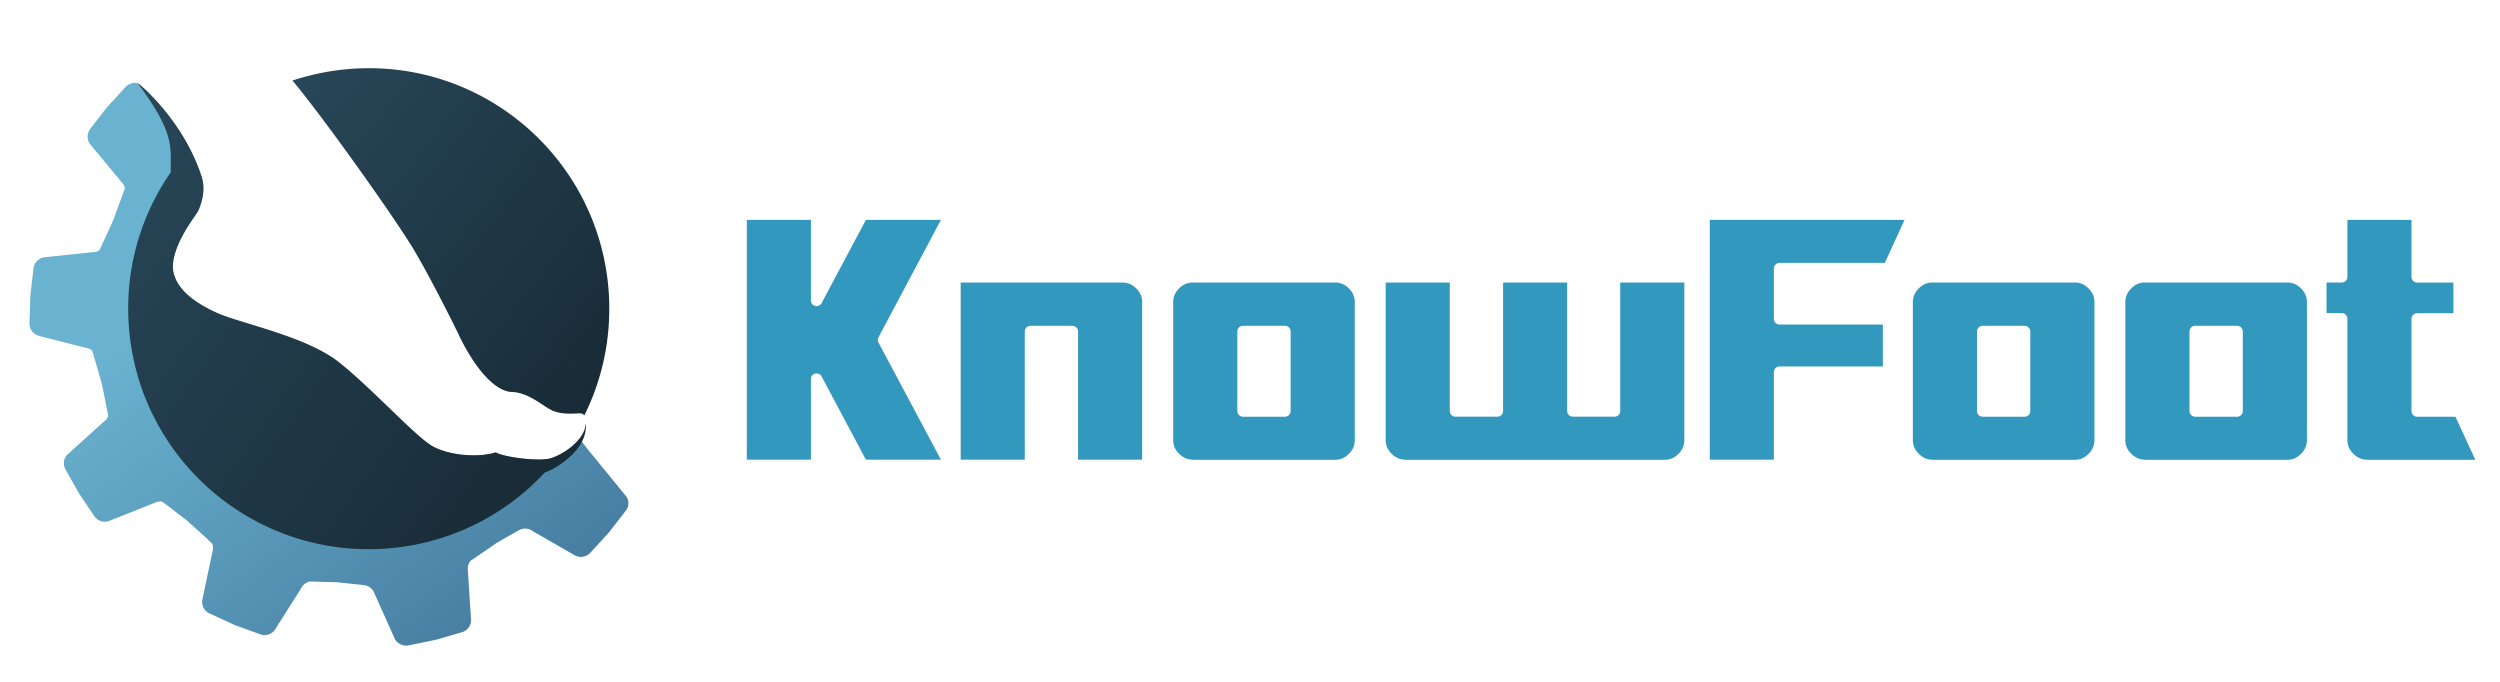 <svg xmlns="http://www.w3.org/2000/svg" viewBox="0 0 440 120"><linearGradient id="A" gradientUnits="userSpaceOnUse" x1="82.044" y1="113.798" x2="12.964" y2="22.126"><stop offset="0" stop-color="#477ea2"/><stop offset=".69" stop-color="#6ab3d0"/></linearGradient><path d="M110.3 89.65l-.27.38-2.86 3.68-3.23 3.53c-.07.08-.15.15-.23.23-.66.57-1.6.7-2.38.36l-.42-.24-7.16-4.12a2.67 2.67 0 0 0-.43-.25 2.23 2.23 0 0 0-2.11.17c.01-.01-2.72 1.5-4.06 2.34l-3.84 2.64-.47.3c-.3.38-.5.85-.52 1.35a1.66 1.66 0 0 0 .03.44l.56 8.74c-.03.84-.54 1.6-1.3 1.96l-.45.15-4.48 1.3-4.7.96-.32.05c-.87.07-1.7-.37-2.14-1.1l-.2-.44-3.37-7.54a2.67 2.67 0 0 0-.2-.46c-.33-.56-.9-.95-1.52-1.07l-.2-.03c-.03 0-.07-.01-.1-.01h.03l-4.7-.5-4.76-.12c-.5.12-.94.4-1.25.8a2.35 2.35 0 0 0-.24.37l-4.68 7.4a2.25 2.25 0 0 1-2.21.81l-.45-.14L41.3 110l-4.36-2-.28-.14c-.75-.45-1.16-1.3-1.08-2.15l.1-.47 1.7-8.08c.05-.16.1-.33.1-.5.03-.34-.01-.68-.13-1-.17-.1-.94-.86-1-.94l-3.56-3.2-3.7-2.83-.57-.4a2.4 2.4 0 0 0-.92.06 2.05 2.05 0 0 0-.41.16l-7.7 3.06-.42.17a2.27 2.27 0 0 1-2.27-.64l-.28-.38-2.6-3.86-2.36-4.17-.14-.28a2.25 2.25 0 0 1 .39-2.37l.36-.32 6.13-5.53c.14-.1.26-.2.37-.33.17-.2.3-.4.4-.64-.08-.2-.86-4.52-1.26-6.08l-1.58-5.43c-.2-.16-.42-.3-.66-.38-.14-.05-.28-.1-.43-.1l-8.48-2.17c-.8-.3-1.36-1-1.46-1.85l-.01-.47.15-4.66.54-4.76.05-.32c.2-.85.87-1.5 1.7-1.7l.48-.05 8.2-.87c.17 0 .34-.02.5-.05.24-.05.47-.15.68-.27.04-.15 1.9-3.98 2.5-5.47l2-5.46c-.06-.27-.17-.53-.33-.76-.08-.12-.17-.23-.28-.34L15.8 25.3c-.47-.7-.5-1.6-.1-2.36l.27-.38 2.86-3.68 3.23-3.53c.07-.08.15-.15.23-.22.52-.45 1.22-.63 1.87-.5 1.42 1.04 8.3 7.28 11.3 16.5.87 2.68-.3 5.4-.66 6.12s-4.52 5.8-4.4 9.98c.28 3.5 3.67 6.04 7.8 7.9s15.67 4.1 21.44 8.68 13.5 13.12 16.48 14.78c3 1.66 8.1 2.03 11.12 1.07 1.43.87 7.76 1.67 9.73 1.02 1.55-.5 3.72-1.76 5.02-3.48l1.66 2.15c.9 1.06 6.25 7.64 6.25 7.64l.3.35c.5.66.53 1.58.1 2.32z" fill="url(#A)"/><linearGradient id="B" gradientUnits="userSpaceOnUse" x1="111.544" y1="61.96" x2="51.058" y2="14.703"><stop offset="0" stop-color="#182b36"/><stop offset="1" stop-color="#284759"/></linearGradient><path d="M102.85 73.1c-.18-.22-.45-.35-.83-.35-1.2.03-3.28.26-4.96-.57-1.68-.82-4.14-3.2-7.23-3.2-4.95-.65-9.2-10.3-9.2-10.3s-4.15-8.5-7.54-14.3c-3.26-5.6-16.58-24.25-21.62-30.2a42.68 42.68 0 0 1 10.75-2.09c23.33-1.48 43.44 16.22 44.93 39.55.48 7.68-1.1 15.02-4.3 21.45z" fill="url(#B)"/><linearGradient id="C" gradientUnits="userSpaceOnUse" x1="91.624" y1="93.251" x2="9.406" y2="35.681"><stop offset="0" stop-color="#182b36"/><stop offset="1" stop-color="#284759"/></linearGradient><path d="M100.46 80.23c-1.77 1.67-3.4 2.53-4.6 2.95a42.15 42.15 0 0 1-28.28 13.39c-23.33 1.48-43.44-16.22-44.93-39.55-.63-9.87 2.18-19.16 7.4-26.7-.1-4.37.95-6.6-5.86-15.74 1.42 1.04 8.3 7.28 11.3 16.5.87 2.68-.3 5.4-.66 6.12s-4.52 5.8-4.4 9.98c.28 3.5 3.67 6.04 7.8 7.9s15.67 4.1 21.44 8.68 13.5 13.12 16.48 14.78c3 1.66 8.1 2.03 11.12 1.07 1.43.87 7.76 1.67 9.73 1.02s4.95-2.5 5.87-5c.12-.44.2-.84.23-1.2.13 1.4-.2 3.52-2.62 5.8z" fill="url(#C)"/><path d="M152.4 80.9l-7.8-14.65c-.18-.33-.52-.53-.88-.53-.08 0-.16.01-.24.03a.99.99 0 0 0-.76.97V80.9h-11.28V38.7h11.28v14.18c0 .46.3.86.76.97.08.02.16.03.24.03.36 0 .7-.2.88-.53l7.8-14.65h13.2l-10.98 20.66a.98.98 0 0 0 0 .94l10.98 20.6h-13.2zm37.34 0V58.34c0-.55-.45-1-1-1h-7.38c-.55 0-1 .45-1 1V80.9h-11.28V49.73h28.5c.9 0 1.7.34 2.4 1.04s1.04 1.48 1.04 2.4V80.9h-11.27zm20.18 0c-.9 0-1.7-.34-2.4-1.04s-1.04-1.48-1.04-2.4v-24.3c0-.9.34-1.7 1.04-2.4s1.48-1.04 2.4-1.04H235c.9 0 1.7.34 2.4 1.04s1.04 1.48 1.04 2.4v24.32c0 .9-.34 1.7-1.04 2.4s-1.48 1.04-2.4 1.04h-25.08zm8.85-23.56c-.55 0-1 .45-1 1v14c0 .55.45 1 1 1h7.38c.55 0 1-.45 1-1v-14c0-.55-.45-1-1-1h-7.38zm28.55 23.56c-.9 0-1.7-.34-2.4-1.04s-1.04-1.48-1.04-2.4V49.73h11.28v22.6c0 .55.45 1 1 1h7.38c.55 0 1-.45 1-1v-22.6h11.28v22.6c0 .55.45 1 1 1h7.34c.55 0 1-.45 1-1v-22.6h11.28v27.75c0 .9-.34 1.7-1.04 2.4s-1.48 1.04-2.4 1.04h-45.7zm53.6 0V38.7h34.28l-3.47 7.57H313.2c-.55 0-1 .45-1 1v8.85c0 .55.45 1 1 1h18.18v7.38H313.2c-.55 0-1 .45-1 1v15.4h-11.28zm39.18 0c-.9 0-1.7-.34-2.4-1.04s-1.04-1.48-1.04-2.4v-24.3c0-.9.34-1.7 1.04-2.4s1.48-1.04 2.4-1.04h25.08c.9 0 1.7.34 2.4 1.04s1.04 1.48 1.04 2.4v24.32c0 .9-.34 1.7-1.04 2.4s-1.48 1.04-2.4 1.04H340.1zm8.85-23.56c-.55 0-1 .45-1 1v14c0 .55.45 1 1 1h7.38c.55 0 1-.45 1-1v-14c0-.55-.45-1-1-1h-7.38zM377.5 80.9c-.9 0-1.7-.34-2.4-1.04s-1.04-1.48-1.04-2.4v-24.3c0-.9.34-1.7 1.04-2.4s1.48-1.04 2.4-1.04h25.08c.9 0 1.7.34 2.4 1.04s1.04 1.48 1.04 2.4v24.32c0 .9-.34 1.7-1.04 2.4s-1.48 1.04-2.4 1.04H377.5zm8.85-23.56c-.55 0-1 .45-1 1v14c0 .55.45 1 1 1h7.38c.55 0 1-.45 1-1v-14c0-.55-.45-1-1-1h-7.38zm30.23 23.56c-.9 0-1.7-.34-2.4-1.04s-1.04-1.48-1.04-2.4V56.1c0-.55-.45-1-1-1h-2.67v-5.38h2.67c.55 0 1-.45 1-1V38.7h11.28v10.04c0 .55.45 1 1 1h6.38v5.38h-6.38c-.55 0-1 .45-1 1v16.23c0 .55.45 1 1 1h6.74l3.5 7.57h-19.1z" fill="#3298be"/></svg>